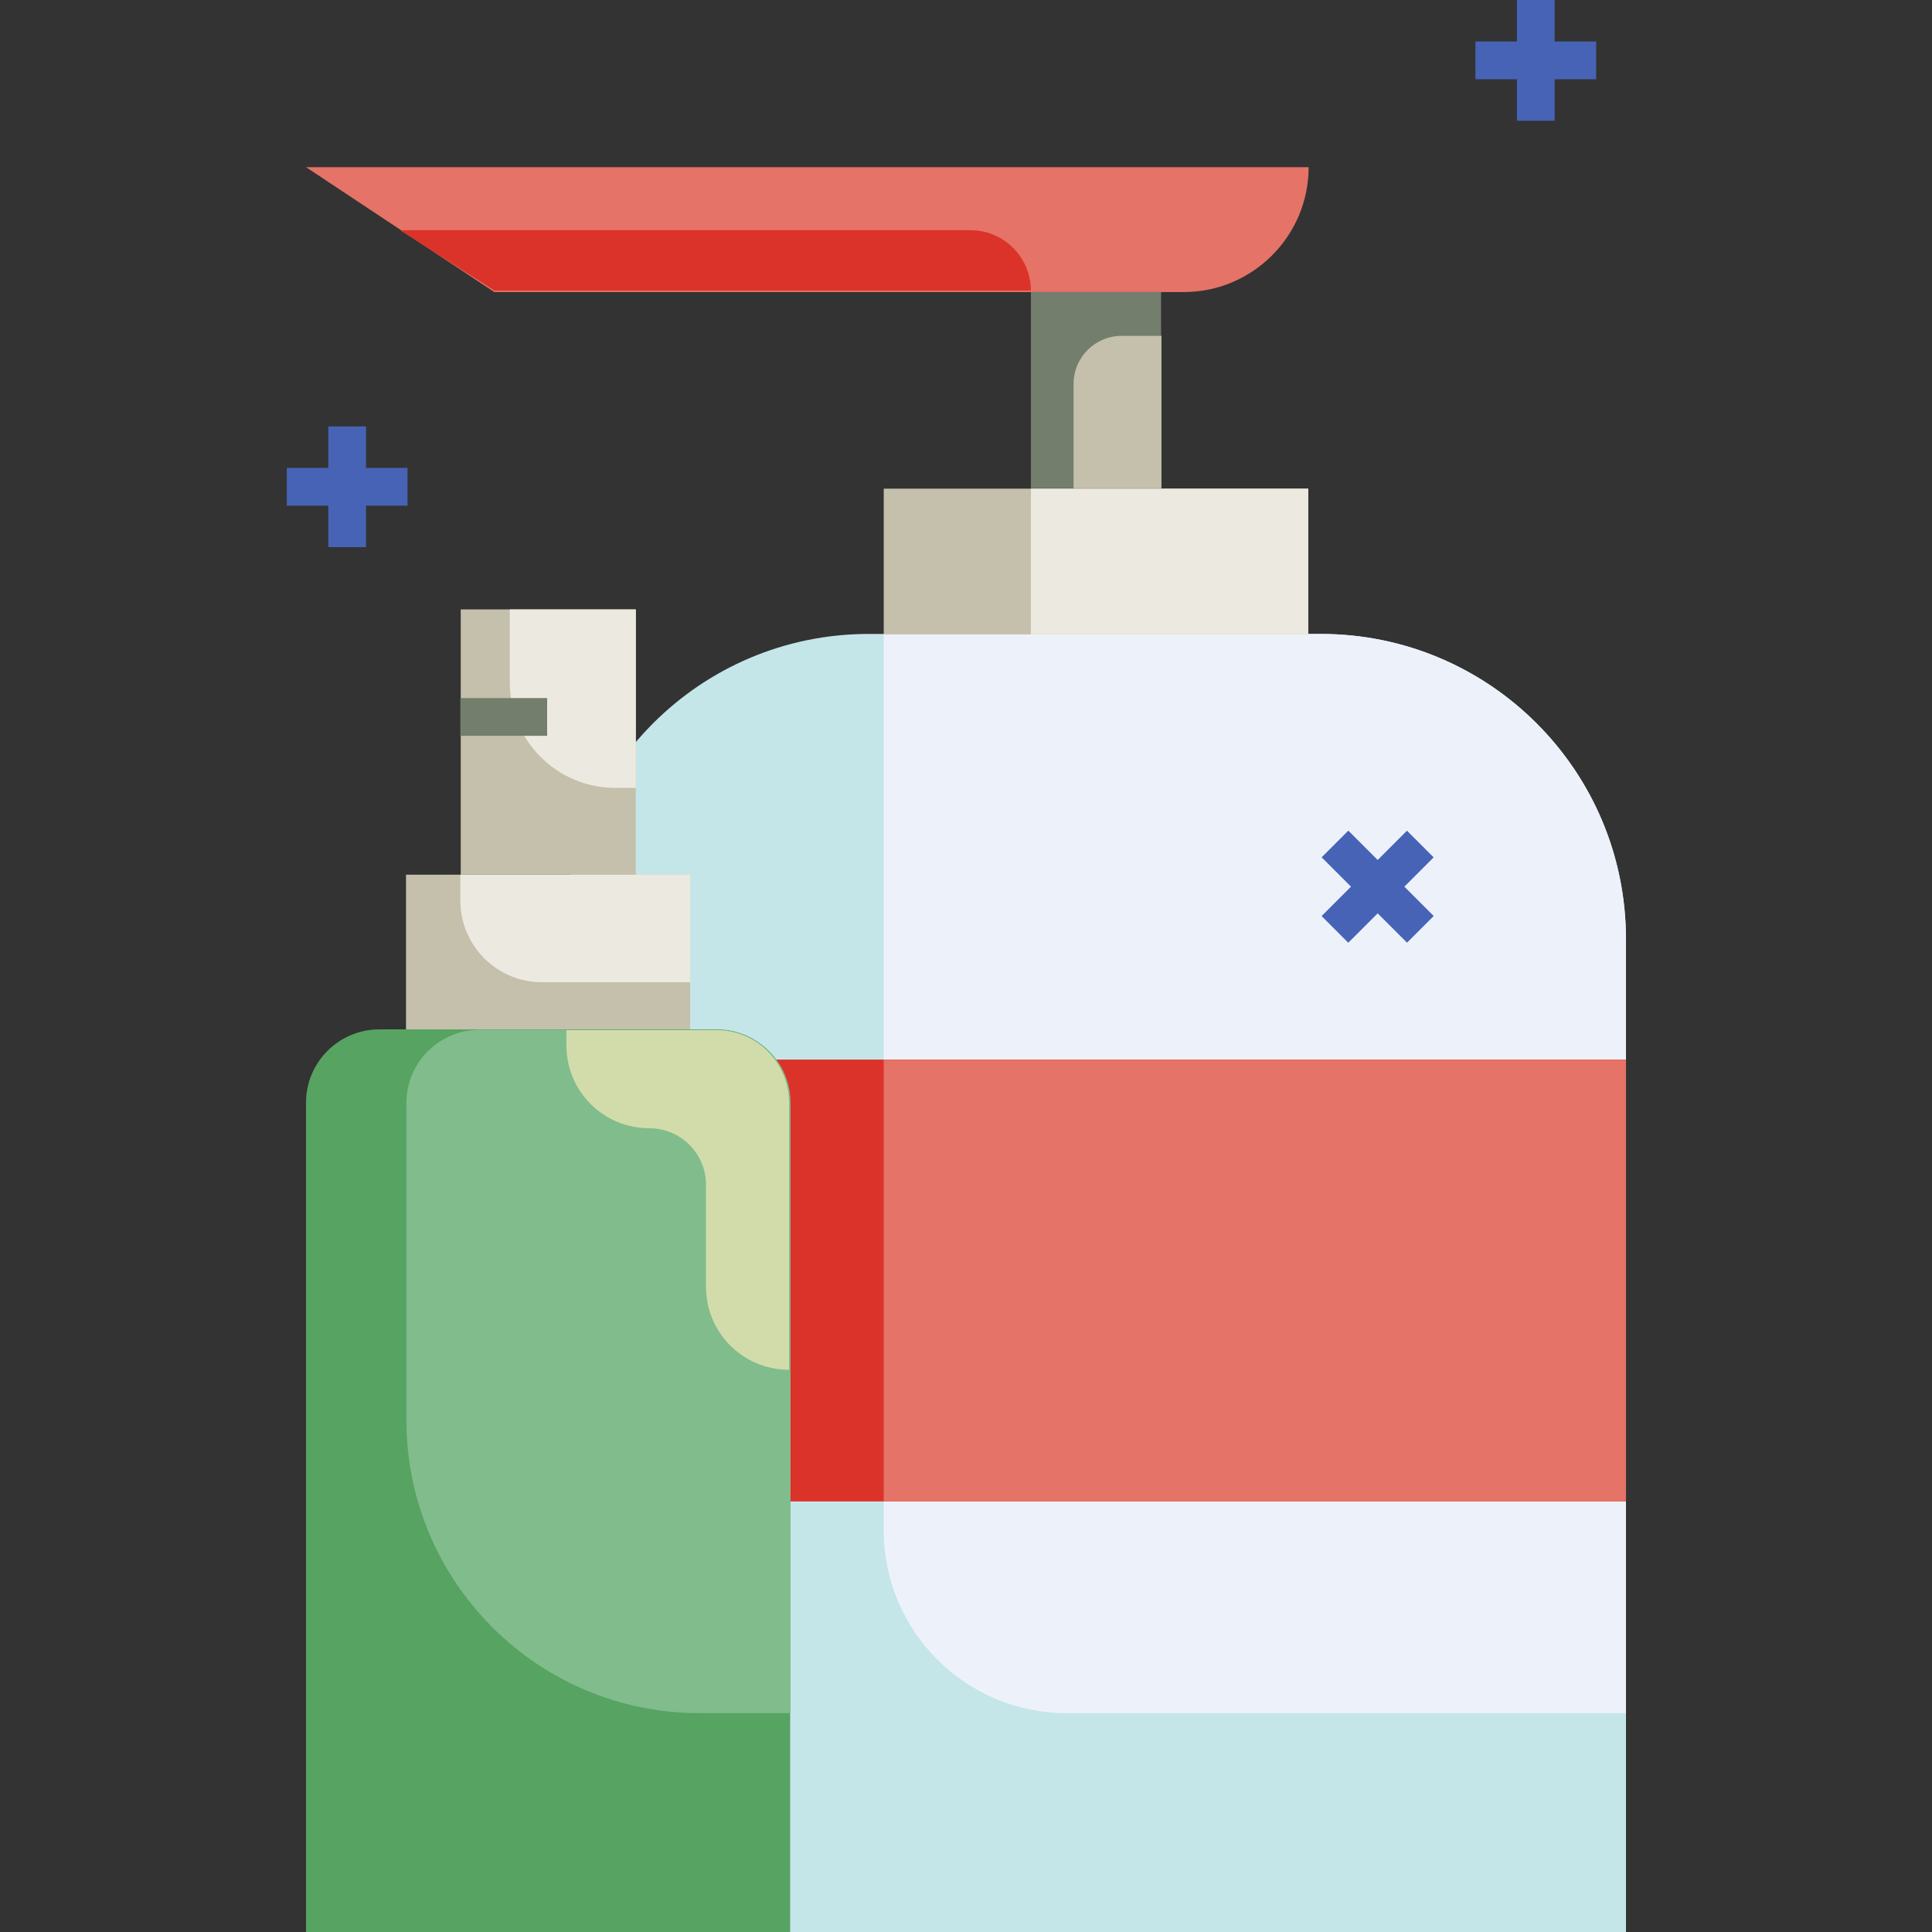 <svg xmlns="http://www.w3.org/2000/svg" enable-background="new 0 0 512 512" viewBox="0 0 512 512" id="soap-and-sanitizer"><rect x="0" y="0" width="512" height="512" fill="#333333" stroke="none"/><path fill="#c5e6e9" d="M230.2,168H350c44.7,0,80.9,36.2,80.9,80.9V512H149.4V248.9
			C149.4,204.2,185.6,168,230.2,168z"></path><path fill="#edf2fa" d="M234.2,168H350c44.7,0,80.9,36.2,80.9,80.9V454H282.7c-26.8,0-48.5-21.7-48.5-48.5V168z"></path><rect width="281.5" height="117.1" x="149.4" y="280.8" fill="#db332a"></rect><rect width="196.7" height="117.1" x="234.2" y="280.8" fill="#e67368"></rect><rect width="10" height="32" x="402" fill="#4763b6"></rect><rect width="32" height="10" x="391" y="11" fill="#4763b6"></rect><rect width="10" height="32" x="87" y="113" fill="#4763b6"></rect><rect width="32" height="10" x="76" y="124" fill="#4763b6"></rect><rect width="112.5" height="38.6" x="234.2" y="129.5" fill="#c4c0ab"></rect><rect width="73.5" height="38.6" x="273.2" y="129.5" fill="#eceae0"></rect><path fill="#e67368" d="M346.8,44.3H81.1L131,77.4h182.7C331.9,77.4,346.8,62.6,346.8,44.3L346.8,44.3z"></path><rect width="34.5" height="52" x="273.2" y="77.4" fill="#737e6d"></rect><path fill="#c4c0ab" d="M307.7,89h-10.4c-7.1,0-12.8,5.7-12.8,12.8v27.6h23.3V89z"></path><path fill="#57a362" d="M209.5,512H81.1V292.2c0-10.7,8.7-19.4,19.4-19.4H190c10.7,0,19.4,8.7,19.4,19.4V512z"></path><path fill="#81bc8c" d="M209.5,454h-24.1c-42.9,0-77.7-34.8-77.7-77.7v-84c0-10.7,8.7-19.4,19.4-19.4h63
			c10.7,0,19.4,8.7,19.4,19.4V454z"></path><rect width="75.3" height="41" x="107.6" y="231.8" fill="#c4c0ab"></rect><path fill="#eceae0" d="M182.9,231.8h-60.9v6.9c0,11.9,9.7,21.6,21.6,21.6h39.3V231.8z"></path><rect width="46.4" height="70.3" x="122.1" y="161.5" fill="#c4c0ab"></rect><path fill="#eceae0" d="M168.5,161.5h-33.4v19.3c0,15.5,12.5,28,28,28h5.4V161.5z"></path><rect width="23" height="10" x="122" y="185" fill="#737e6d"></rect><path fill="#d2dcab" d="M189.9,273h-39.8v4c0,12.2,9.8,22,22,22h0c8.3,0,15,6.7,15,15v27c0,12.2,9.8,22,22,22h0
			v-70.8C209.1,281.6,200.5,273,189.9,273z"></path><path fill="#db332a" d="M106,61L131,77h142.2v0c0-8.8-7.2-16-16-16H106z"></path><rect width="10" height="32" x="360.1" y="219" fill="#4763b6" transform="rotate(44.996 365.107 234.977)"></rect><rect width="32" height="10" x="349.1" y="230" fill="#4763b6" transform="rotate(45.001 365.133 234.987)"></rect></svg>